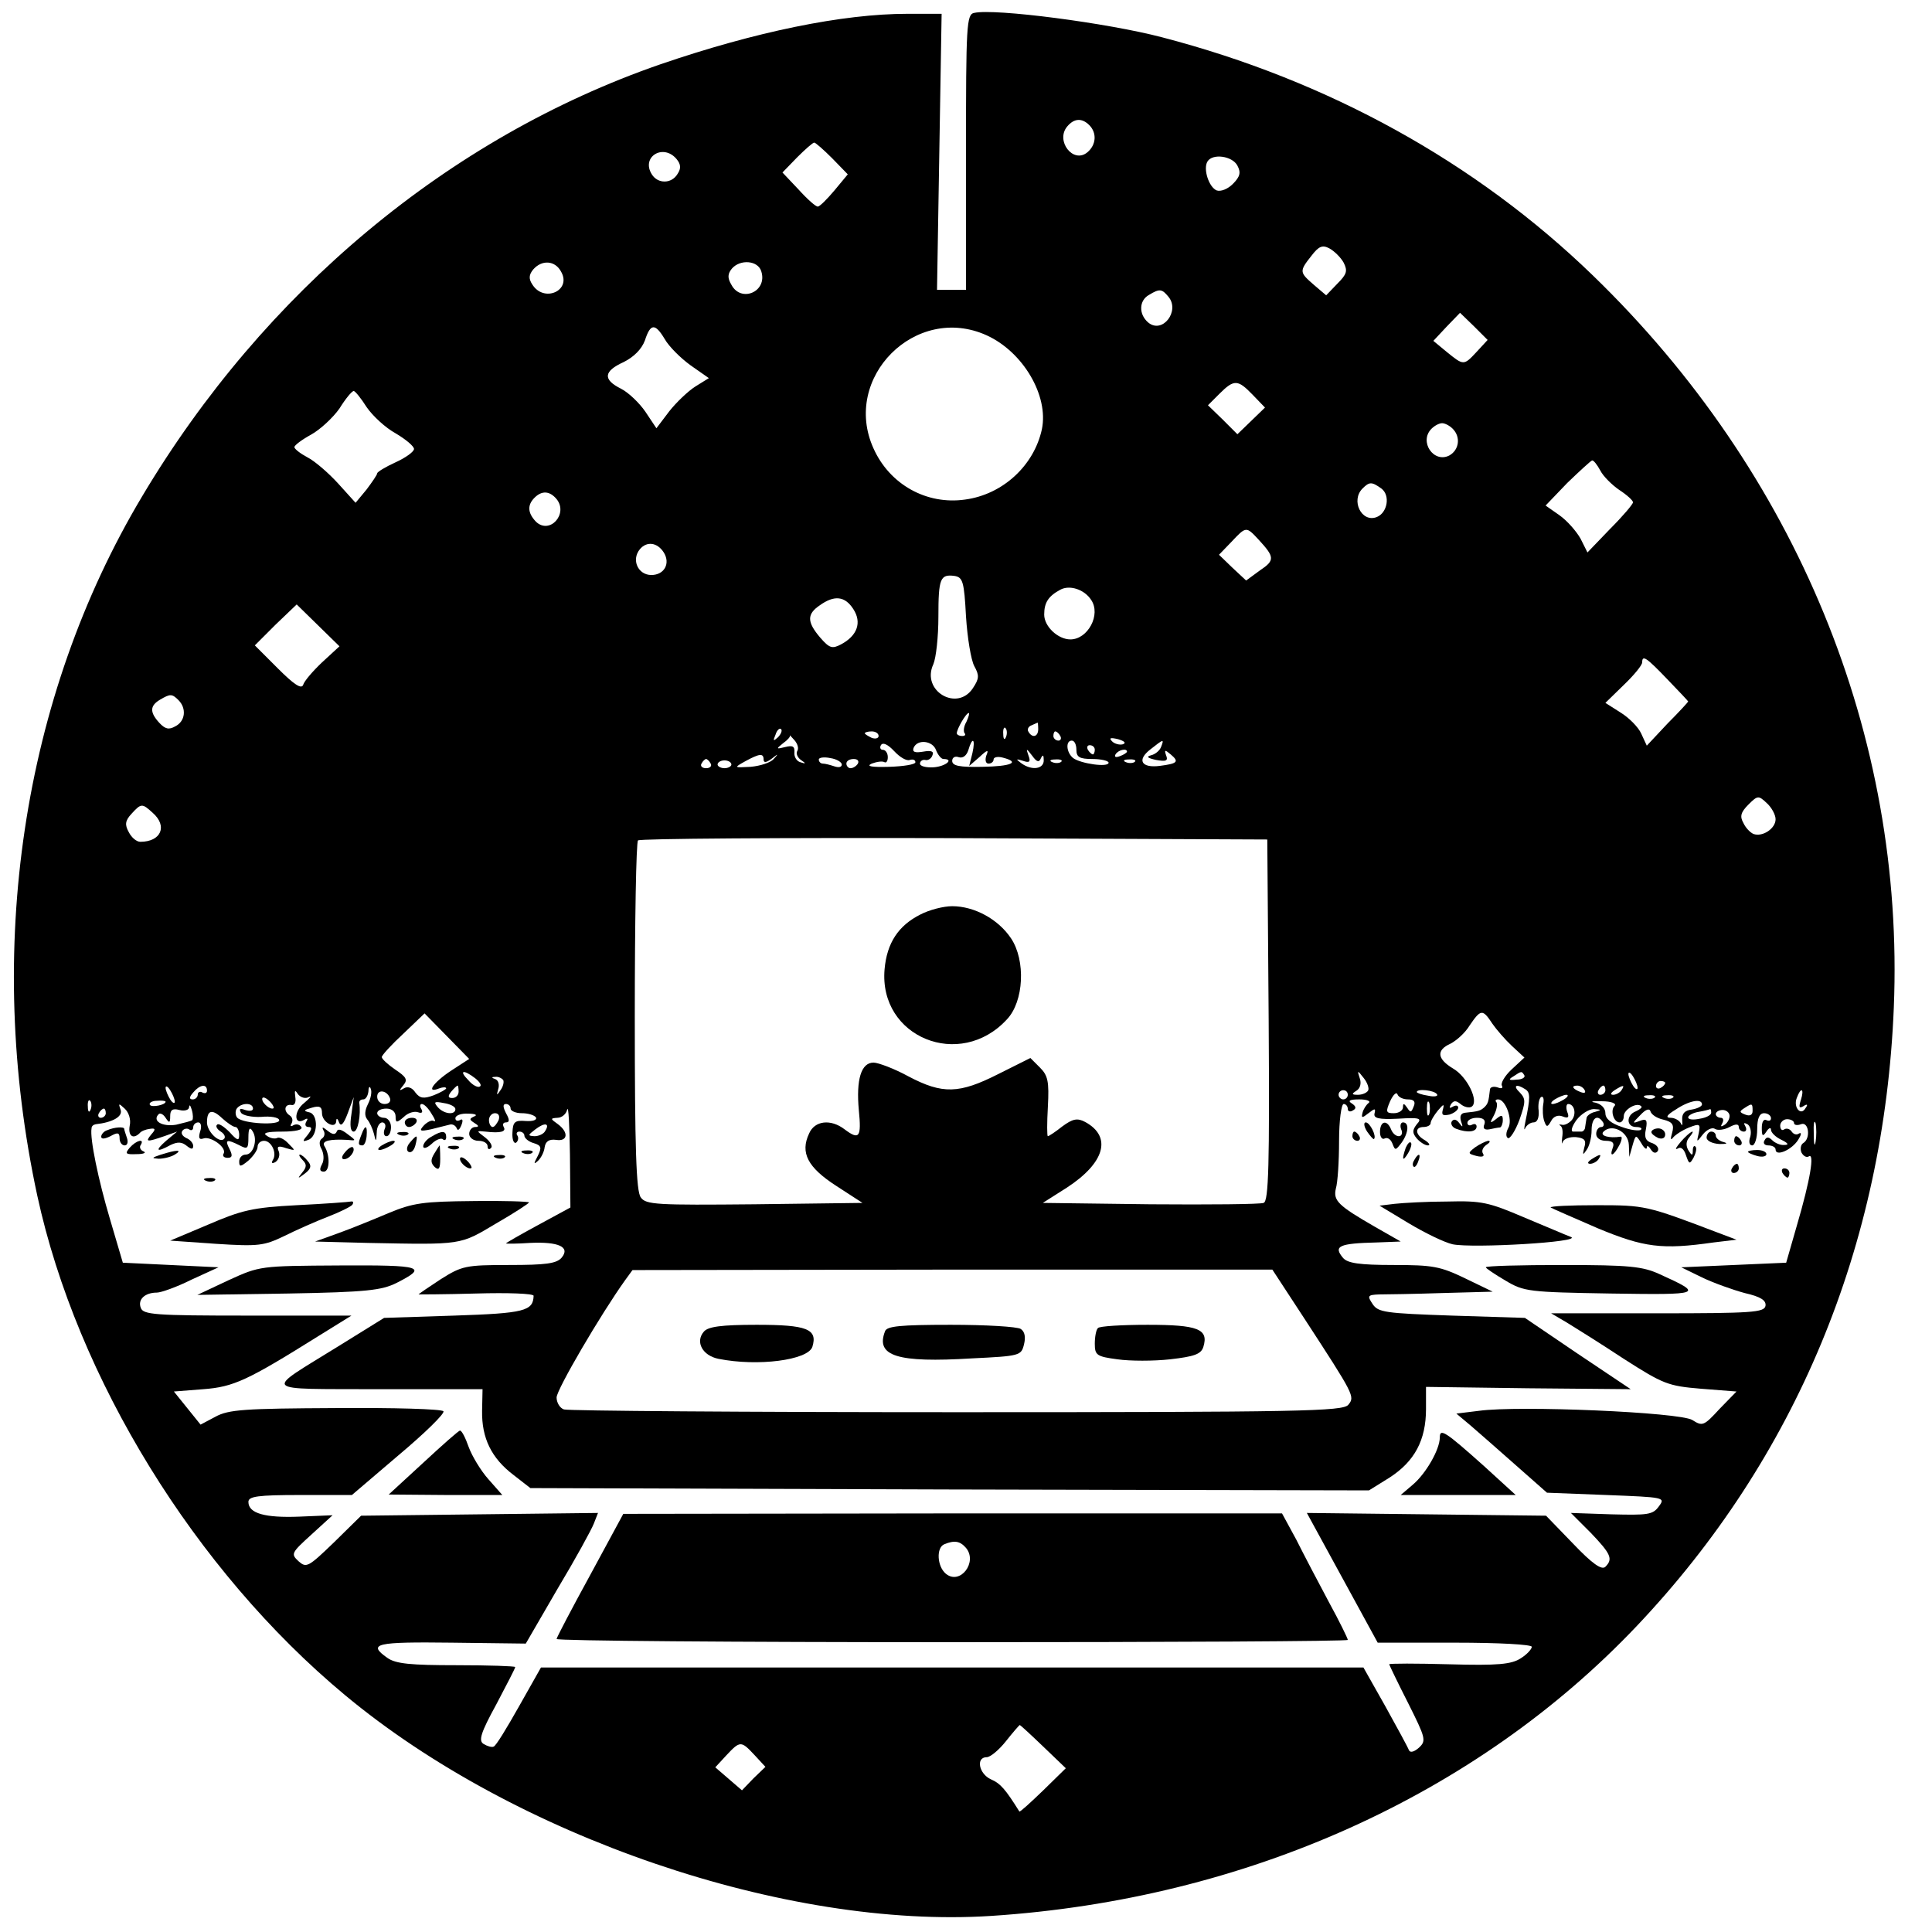 <?xml version="1.0" standalone="no"?>
<!DOCTYPE svg PUBLIC "-//W3C//DTD SVG 20010904//EN"
 "http://www.w3.org/TR/2001/REC-SVG-20010904/DTD/svg10.dtd">
<svg version="1.0" xmlns="http://www.w3.org/2000/svg"
 width="420pt" height="420pt" viewBox="0 0 420 420"
 preserveAspectRatio="xMidYMid meet">
<g transform="translate(0,420) scale(0.1,-0.1)"
fill="#000000" stroke="none">
<path d="M2118 4172 c-17 -3 -18 -26 -18 -303 l0 -299 -31 0 -32 0 5 300 5
300 -74 0 c-141 0 -331 -39 -538 -110 -459 -159 -861 -494 -1126 -939 -261
-437 -343 -986 -228 -1520 86 -397 343 -815 669 -1086 370 -308 959 -509 1405
-480 552 36 1054 262 1403 630 346 365 538 827 559 1345 24 590 -211 1162
-654 1591 -255 247 -576 424 -937 518 -118 31 -363 63 -408 53z m250 -244 c17
-17 15 -43 -4 -59 -31 -26 -70 25 -44 56 15 18 32 19 48 3z m-559 -72 l34 -35
-29 -35 c-16 -19 -32 -35 -36 -35 -4 -1 -23 16 -42 37 l-35 37 32 33 c17 17
34 32 37 32 3 0 21 -16 39 -34z m-338 -2 c9 -11 10 -20 2 -32 -13 -22 -43 -22
-56 -1 -24 38 25 68 54 33z m1219 -14 c8 -15 6 -24 -10 -40 -11 -11 -26 -17
-35 -14 -17 7 -30 47 -20 63 11 18 54 12 65 -9z m231 -211 c9 -18 7 -25 -14
-46 l-24 -25 -27 23 c-31 27 -32 29 -5 63 16 21 24 24 39 16 11 -6 25 -20 31
-31z m-1701 -20 c23 -41 -38 -68 -63 -27 -8 12 -7 21 2 32 19 22 48 20 61 -5z
m435 1 c14 -44 -44 -69 -65 -29 -9 15 -8 24 1 35 18 21 57 18 64 -6z m885 -55
c26 -31 -13 -82 -44 -56 -21 18 -20 48 2 60 23 14 28 13 42 -4z m670 -120
c-28 -30 -28 -30 -65 0 l-29 24 29 31 29 30 30 -29 30 -30 -24 -26z m-1765 28
c9 -16 34 -41 56 -57 l40 -28 -29 -18 c-16 -10 -42 -35 -57 -54 l-28 -37 -24
36 c-13 19 -37 42 -53 50 -40 20 -38 38 6 58 22 11 39 28 46 47 12 37 22 38
43 3z m700 8 c79 -36 135 -131 120 -204 -17 -79 -85 -142 -167 -153 -84 -12
-164 33 -199 111 -70 154 92 316 246 246z m578 -129 l27 -28 -30 -29 -30 -29
-32 32 -32 31 25 25 c32 32 40 31 72 -2z m-1926 -27 c13 -19 41 -45 63 -57 22
-13 40 -28 40 -34 0 -6 -18 -19 -40 -29 -22 -10 -40 -21 -40 -24 0 -3 -11 -19
-23 -35 l-24 -29 -38 42 c-21 23 -51 49 -67 57 -15 8 -28 18 -28 22 0 4 16 16
36 27 20 11 48 37 62 57 13 21 27 38 31 38 3 0 16 -16 28 -35z m2361 -47 c18
-18 14 -46 -7 -58 -34 -18 -67 30 -39 58 7 7 17 12 23 12 6 0 16 -5 23 -12z
m321 -91 c6 -12 25 -31 41 -42 17 -11 30 -23 30 -27 0 -4 -22 -30 -50 -58
l-49 -51 -15 30 c-9 16 -29 39 -46 51 l-30 21 47 49 c27 26 51 48 54 49 3 1
11 -9 18 -22z m-476 -39 c20 -15 13 -53 -10 -62 -33 -13 -57 36 -31 62 15 15
20 15 41 0z m-1793 -23 c26 -32 -15 -78 -45 -49 -18 19 -19 36 -3 52 16 16 33
15 48 -3z m1526 -88 c35 -38 36 -45 3 -67 l-30 -22 -30 28 -29 28 27 28 c32
34 32 34 59 5z m-1293 -28 c15 -24 1 -49 -27 -49 -29 0 -44 33 -25 56 15 18
38 15 52 -7z m657 -139 c3 -47 11 -95 18 -108 11 -20 11 -27 -3 -48 -34 -52
-113 -6 -86 52 6 14 11 60 11 103 0 84 4 93 35 89 18 -3 21 -12 25 -88z m272
36 c22 -32 -7 -86 -45 -86 -27 0 -57 28 -57 54 0 26 9 40 35 54 20 11 52 1 67
-22z m-517 -20 c19 -29 9 -58 -27 -77 -19 -10 -25 -8 -45 15 -29 34 -29 51 -1
70 32 23 55 20 73 -8z m-1155 -116 c-20 -19 -39 -41 -41 -49 -4 -10 -21 2 -55
36 l-50 50 45 45 46 44 46 -45 47 -46 -38 -35z m2925 -37 c25 -26 45 -47 45
-48 0 -1 -20 -23 -45 -48 l-45 -48 -12 26 c-6 14 -27 35 -45 46 l-33 21 40 39
c22 21 40 43 40 49 0 17 9 11 55 -37z m-3237 -45 c18 -18 15 -46 -7 -57 -14
-8 -22 -6 -35 8 -21 23 -20 37 2 50 22 13 26 13 40 -1z m1713 -47 c-6 -10 -7
-21 -4 -25 3 -3 1 -6 -5 -6 -7 0 -12 3 -12 6 0 9 20 44 26 44 2 0 0 -8 -5 -19z
m156 -16 c0 -17 -13 -20 -21 -6 -4 5 0 12 6 14 7 3 13 6 14 6 0 1 1 -6 1 -14z
m-566 -18 c-10 -9 -11 -8 -5 6 3 10 9 15 12 12 3 -3 0 -11 -7 -18z m496 1 c-3
-8 -6 -5 -6 6 -1 11 2 17 5 13 3 -3 4 -12 1 -19z m-454 -31 c-3 -5 1 -14 8
-19 12 -8 11 -9 -1 -5 -8 2 -14 12 -13 21 1 14 -4 16 -20 12 -20 -5 -20 -4 -5
8 10 7 17 15 15 17 -1 2 3 -2 10 -10 7 -8 10 -18 6 -24z m177 33 c0 -5 -7 -7
-15 -4 -8 4 -15 8 -15 10 0 2 7 4 15 4 8 0 15 -4 15 -10z m395 0 c3 -5 1 -10
-4 -10 -6 0 -11 5 -11 10 0 6 2 10 4 10 3 0 8 -4 11 -10z m136 -18 c-7 -2 -18
1 -23 6 -8 8 -4 9 13 5 13 -4 18 -8 10 -11z m-463 -34 c7 2 12 0 12 -5 0 -5
-26 -9 -57 -10 -38 -1 -51 1 -38 7 11 4 23 6 28 3 4 -2 7 3 7 11 0 9 -5 16
-11 16 -5 0 -7 5 -4 10 4 7 15 2 29 -13 12 -13 27 -22 34 -19z m57 21 c4 -10
11 -19 16 -19 24 0 5 -16 -21 -18 -16 -1 -30 2 -30 8 0 5 5 9 11 8 6 -2 14 3
16 10 4 9 -3 11 -20 8 -18 -3 -24 -1 -21 8 8 20 42 16 49 -5z m79 -6 l-7 -28
22 19 c18 17 21 17 15 3 -3 -10 -1 -17 5 -17 6 0 11 4 11 9 0 5 9 7 20 4 39
-10 19 -19 -45 -20 -49 -1 -65 2 -65 13 0 7 6 11 14 8 9 -3 17 3 21 15 9 31
16 25 9 -6z m226 7 c0 -16 7 -20 35 -20 19 0 35 -4 35 -8 0 -11 -61 -2 -77 10
-15 12 -17 38 -3 38 6 0 10 -9 10 -20z m184 6 c-3 -8 -13 -16 -22 -18 -11 -3
-7 -6 11 -10 22 -4 27 -2 22 10 -4 12 -3 13 10 2 19 -16 15 -20 -24 -25 -40
-5 -50 13 -20 36 29 23 30 23 23 5z m-144 -6 c0 -5 -2 -10 -4 -10 -3 0 -8 5
-11 10 -3 6 -1 10 4 10 6 0 11 -4 11 -10z m-117 -18 c4 8 6 7 6 -4 1 -20 -26
-24 -49 -7 -12 9 -12 10 4 5 14 -5 17 -2 12 11 -6 17 -5 17 8 0 10 -14 15 -15
19 -5z m187 14 c0 -2 -7 -7 -16 -10 -8 -3 -12 -2 -9 4 6 10 25 14 25 6z m-790
-17 c0 -8 6 -7 18 2 14 11 15 11 4 -1 -7 -8 -29 -15 -50 -17 -37 -2 -37 -2
-12 12 31 17 40 18 40 4z m170 -11 c0 -6 -7 -7 -16 -4 -9 3 -20 6 -25 6 -5 0
-9 4 -9 9 0 4 11 6 25 3 14 -2 25 -9 25 -14z m-285 2 c3 -5 -1 -10 -10 -10 -9
0 -13 5 -10 10 3 6 8 10 10 10 2 0 7 -4 10 -10z m45 -2 c0 -4 -7 -8 -15 -8 -8
0 -15 4 -15 8 0 5 7 9 15 9 8 0 15 -4 15 -9z m275 2 c-3 -5 -10 -10 -16 -10
-5 0 -9 5 -9 10 0 6 7 10 16 10 8 0 12 -4 9 -10z m442 4 c-3 -3 -12 -4 -19 -1
-8 3 -5 6 6 6 11 1 17 -2 13 -5z m160 0 c-3 -3 -12 -4 -19 -1 -8 3 -5 6 6 6
11 1 17 -2 13 -5z m1393 -125 c0 -20 -28 -39 -48 -32 -7 3 -17 13 -22 24 -8
14 -6 23 11 40 20 20 22 20 40 3 10 -9 19 -25 19 -35z m-3528 14 c33 -29 18
-63 -27 -63 -8 0 -19 9 -25 21 -9 16 -8 25 6 40 21 23 23 23 46 2z m2426 -451
c2 -312 0 -394 -11 -397 -7 -3 -118 -4 -246 -3 l-234 3 52 33 c83 54 99 111
40 143 -17 9 -27 7 -50 -10 -15 -12 -29 -21 -31 -21 -2 0 -2 29 0 64 3 55 0
68 -17 85 l-21 21 -70 -35 c-85 -43 -121 -44 -195 -5 -31 17 -66 30 -76 30
-27 0 -38 -37 -32 -103 6 -60 1 -66 -31 -42 -30 23 -65 19 -77 -9 -20 -42 -3
-74 59 -114 l57 -37 -235 -3 c-212 -2 -236 -1 -247 15 -10 13 -13 108 -13 393
0 207 3 380 7 383 3 4 313 6 687 5 l681 -3 3 -393z m-1778 -110 c-39 -26 -55
-50 -25 -38 8 3 15 3 15 0 0 -2 -12 -9 -27 -15 -22 -8 -30 -7 -40 6 -7 11 -17
14 -25 9 -10 -6 -11 -5 -1 7 10 12 6 18 -18 34 -16 11 -29 23 -29 27 0 4 21
27 47 51 l46 44 49 -50 48 -49 -40 -26z m2264 103 c9 -13 28 -35 43 -49 l27
-25 -28 -26 c-15 -14 -24 -30 -21 -35 3 -6 -1 -7 -9 -4 -9 3 -17 1 -17 -5 -3
-26 -4 -30 -12 -38 -9 -8 -13 -9 -42 -12 -9 -1 -12 -7 -9 -18 5 -14 4 -15 -4
-4 -6 8 -12 9 -16 3 -3 -5 1 -13 10 -16 24 -9 44 -7 44 5 0 5 -4 7 -10 4 -5
-3 -10 -1 -10 4 0 6 9 11 21 11 14 0 19 -5 16 -14 -4 -9 0 -13 11 -11 9 2 20
4 23 4 3 1 6 8 6 16 0 12 -3 12 -15 2 -13 -10 -14 -9 -4 9 6 12 8 24 5 28 -3
3 -2 6 4 6 16 0 32 -44 22 -62 -5 -9 -6 -19 -1 -22 4 -3 16 15 25 39 14 40 14
46 1 60 -16 15 -8 20 12 7 11 -7 11 -18 0 -71 -3 -14 -3 -20 0 -13 3 6 11 12
18 12 8 0 12 10 11 25 -2 14 1 27 5 30 5 3 7 -4 5 -15 -2 -12 -1 -28 2 -37 5
-14 7 -14 15 0 5 10 15 14 25 10 12 -5 15 -2 10 10 -3 9 -2 17 2 17 14 0 19
-23 7 -36 -6 -6 -15 -11 -21 -9 -5 1 -7 0 -3 -2 5 -3 6 -14 4 -26 -1 -12 -1
-16 1 -10 2 7 15 12 29 11 19 -2 23 -7 18 -23 -4 -16 -3 -17 5 -5 6 8 11 27
11 43 0 27 13 36 25 17 3 -5 1 -10 -4 -10 -6 0 -11 -7 -11 -15 0 -9 9 -15 21
-15 15 0 19 -5 15 -15 -8 -22 2 -18 14 5 6 11 7 20 3 19 -25 -4 -46 2 -37 11
18 18 54 0 55 -29 l1 -26 7 25 c7 24 7 24 19 5 6 -11 12 -15 12 -10 0 6 4 4 9
-4 5 -8 11 -9 15 -3 3 6 -2 13 -12 17 -14 4 -18 12 -14 30 4 21 1 24 -14 18
-16 -6 -16 -5 2 13 12 13 20 15 22 8 2 -7 14 -15 28 -18 20 -5 24 -11 19 -29
-4 -13 -3 -17 2 -10 5 6 20 16 35 22 23 9 25 8 21 -12 -5 -21 -5 -21 9 -3 8
10 20 16 26 12 6 -4 21 -2 32 4 13 7 20 7 20 0 0 -5 5 -10 11 -10 5 0 7 5 3
12 -4 7 -3 8 5 4 6 -4 9 -16 6 -27 -4 -11 -2 -19 4 -19 6 0 11 16 11 35 0 24
5 35 15 35 8 0 15 -5 15 -11 0 -5 -4 -7 -10 -4 -6 3 -10 -4 -10 -17 0 -18 2
-20 10 -8 5 8 10 10 10 4 0 -6 10 -16 23 -22 14 -7 17 -11 6 -11 -8 -1 -20 4
-26 10 -8 8 -13 8 -17 0 -4 -6 0 -11 8 -11 9 0 16 -4 16 -9 0 -16 35 -1 49 21
7 11 8 17 2 14 -5 -4 -12 -2 -16 4 -4 6 -11 8 -16 5 -5 -4 -9 0 -9 8 0 7 7 14
15 14 8 0 15 -4 15 -8 0 -5 7 -6 15 -3 17 7 22 -31 5 -41 -5 -3 -7 -12 -4 -20
4 -8 11 -12 16 -9 13 9 4 -49 -26 -151 l-23 -80 -114 -5 -114 -5 45 -22 c25
-12 67 -27 93 -34 35 -8 47 -16 45 -28 -3 -14 -29 -16 -234 -16 l-232 0 34
-20 c18 -11 74 -46 124 -79 86 -55 96 -59 168 -65 l77 -6 -37 -38 c-34 -37
-37 -38 -59 -24 -27 17 -378 32 -464 20 l-49 -6 31 -26 c16 -14 61 -53 98 -86
l68 -60 129 -5 c127 -5 129 -5 114 -25 -13 -18 -24 -19 -103 -17 l-88 3 43
-43 c44 -46 49 -57 32 -74 -8 -8 -29 7 -70 50 l-59 61 -260 3 -260 3 77 -141
77 -141 168 0 c96 0 167 -4 167 -9 0 -5 -11 -17 -24 -25 -20 -13 -49 -16 -155
-13 -72 2 -131 2 -131 0 0 -1 18 -39 41 -84 38 -76 40 -82 24 -97 -10 -9 -19
-12 -22 -6 -2 6 -25 48 -51 95 l-48 85 -894 0 -894 0 -48 -85 c-26 -46 -50
-86 -55 -87 -4 -2 -14 1 -22 6 -11 7 -6 24 28 86 22 42 41 78 41 81 0 2 -57 4
-128 4 -99 0 -132 3 -150 16 -44 31 -25 35 140 33 l161 -2 69 119 c39 65 74
129 79 142 l9 23 -257 -3 -258 -3 -59 -58 c-56 -54 -60 -56 -77 -41 -17 16
-16 18 28 58 l46 42 -72 -3 c-75 -3 -111 7 -111 32 0 12 20 15 113 15 l112 0
102 87 c56 47 100 90 97 95 -3 5 -109 8 -234 7 -198 -1 -233 -3 -262 -19 l-32
-17 -29 36 -29 36 64 5 c66 5 96 19 251 116 l71 44 -226 0 c-202 0 -227 2
-232 17 -7 18 9 33 35 33 9 0 43 12 75 28 l59 27 -104 5 -104 5 -28 95 c-25
84 -44 175 -40 197 0 5 4 8 9 9 37 4 60 17 54 32 -5 14 -4 14 9 2 9 -8 14 -24
11 -37 -4 -22 7 -31 22 -16 3 4 13 8 22 9 12 2 13 -1 3 -12 -14 -17 -10 -17
28 -4 l28 10 -24 -20 c-25 -22 -21 -26 10 -9 15 7 24 7 35 -2 10 -8 14 -8 14
0 0 6 -7 14 -15 17 -8 4 -12 10 -9 15 3 5 10 7 15 4 5 -4 9 -1 9 4 0 6 5 11
11 11 6 0 8 -9 4 -20 -4 -14 -2 -18 7 -15 16 6 52 -20 44 -33 -3 -5 1 -9 9 -9
10 0 11 5 4 19 -11 21 -6 22 22 8 17 -9 19 -7 19 17 0 20 3 24 9 14 12 -18 2
-51 -15 -51 -8 0 -14 -7 -14 -15 0 -12 3 -12 20 2 11 10 20 23 20 30 0 7 6 13
14 13 16 0 29 -27 19 -42 -4 -7 -1 -8 6 -4 7 5 10 15 7 23 -5 11 -1 13 16 7
21 -6 21 -6 5 10 -9 10 -20 15 -25 12 -4 -2 -14 -1 -22 5 -10 6 0 9 33 9 30 0
46 4 42 10 -4 6 -11 7 -17 4 -6 -4 -8 -2 -4 4 3 6 2 13 -4 17 -14 9 -12 25 3
23 7 -2 11 5 9 17 -2 15 -1 17 6 6 6 -7 16 -10 23 -6 8 4 3 -2 -10 -13 -23
-18 -22 -50 1 -36 7 4 8 2 4 -4 -4 -7 -2 -12 5 -12 8 0 7 -5 -2 -17 -12 -14
-12 -16 1 -11 21 7 23 56 2 60 -13 3 -12 5 6 10 17 5 22 2 22 -12 0 -20 30
-36 31 -17 0 7 3 6 6 -3 4 -10 10 -4 19 20 l13 35 -5 -37 c-4 -25 -2 -38 5
-38 9 0 16 36 12 63 0 4 3 7 9 7 5 0 10 8 11 18 0 9 3 12 5 5 3 -7 0 -21 -6
-33 -7 -14 -8 -25 -2 -33 6 -7 12 -21 15 -32 4 -18 5 -18 6 3 0 12 6 22 12 22
6 0 9 -7 5 -15 -3 -8 -1 -15 4 -15 6 0 10 9 10 20 0 11 -7 20 -15 20 -8 0 -15
5 -15 10 0 6 9 10 20 10 12 0 20 -7 20 -17 0 -14 2 -15 18 -1 9 9 23 13 31 10
8 -3 11 0 7 7 -4 6 -3 11 1 11 5 0 14 -9 21 -21 8 -12 10 -19 5 -16 -4 3 -14
-2 -21 -9 -12 -13 -9 -14 15 -9 15 4 33 8 40 10 6 2 13 -1 16 -8 2 -6 6 -3 10
7 4 10 3 15 -3 11 -6 -3 -10 -1 -10 4 0 6 12 11 28 10 15 0 21 -3 13 -6 -11
-5 -11 -7 0 -14 10 -6 11 -9 2 -9 -7 0 -13 -7 -13 -15 0 -8 9 -15 20 -15 11 0
20 -5 20 -12 0 -6 3 -8 7 -4 5 4 -1 14 -12 23 -20 15 -20 15 0 13 34 -4 46 0
40 10 -3 6 -1 10 5 10 8 0 8 6 0 20 -7 14 -7 20 0 20 5 0 10 -4 10 -10 0 -5
11 -10 24 -10 14 0 27 -4 31 -9 3 -6 -7 -9 -22 -8 -24 2 -28 -2 -29 -25 -1
-15 3 -25 8 -22 4 3 6 10 3 15 -4 5 -1 9 4 9 6 0 11 -4 11 -9 0 -5 9 -13 20
-16 17 -5 18 -10 9 -28 -9 -17 -9 -19 0 -11 7 6 14 20 15 30 2 13 10 18 25 16
25 -4 28 16 4 34 -17 12 -17 13 -1 14 9 0 19 8 21 18 3 9 5 -35 6 -98 l1 -115
-70 -38 c-39 -21 -70 -39 -70 -40 0 -1 24 -1 52 1 63 3 88 -9 69 -32 -11 -13
-35 -16 -114 -16 -95 0 -103 -2 -149 -31 -26 -17 -48 -32 -48 -33 0 0 56 0
125 2 69 2 125 0 125 -5 -1 -33 -20 -38 -172 -43 l-153 -5 -100 -62 c-163
-101 -172 -92 87 -93 l227 0 -1 -47 c-1 -59 20 -103 69 -140 l36 -28 912 -3
911 -2 45 28 c54 35 79 81 79 149 l0 48 222 -3 223 -2 -115 77 -115 78 -159 5
c-145 5 -160 7 -172 25 -12 18 -11 20 14 21 15 0 77 1 137 3 l110 3 -60 29
c-54 26 -70 29 -156 29 -74 0 -99 4 -109 15 -22 26 -10 32 73 34 l52 2 -56 32
c-80 46 -91 57 -85 83 4 13 7 59 7 104 0 44 5 80 10 80 5 0 9 -5 9 -11 0 -5 5
-7 11 -3 8 4 7 9 -2 15 -10 6 -5 9 16 9 17 0 26 -4 20 -8 -5 -4 -11 -13 -13
-21 -3 -12 -1 -12 13 -1 14 11 16 11 13 -1 -2 -10 9 -13 51 -11 48 3 53 1 41
-12 -10 -13 -10 -19 0 -31 7 -8 18 -15 24 -15 6 0 3 5 -6 11 -22 12 -23 29 -3
29 8 0 15 4 15 8 0 5 7 17 16 28 12 14 14 15 11 3 -4 -13 -1 -15 14 -12 10 3
19 10 19 15 0 5 -5 6 -12 2 -7 -4 -8 -3 -4 5 6 9 11 9 21 1 8 -7 19 -9 24 -6
17 11 -9 65 -40 83 -35 21 -37 40 -6 54 12 6 32 23 42 40 24 35 28 36 49 4z
m-2211 -119 c10 -8 15 -16 10 -18 -4 -3 -16 3 -25 14 -21 21 -11 24 15 4z
m1941 -27 c-3 -5 -13 -9 -22 -9 -14 0 -14 2 -3 9 8 5 11 16 7 27 -6 18 -5 18
9 0 8 -10 12 -23 9 -27z m340 33 c2 -4 -5 -9 -17 -9 -17 -2 -19 0 -7 7 18 12
18 12 24 2z m246 -27 c0 -5 -5 -3 -10 5 -5 8 -10 20 -10 25 0 6 5 3 10 -5 5
-8 10 -19 10 -25z m-2466 17 c2 -4 0 -14 -6 -22 -8 -12 -9 -12 -5 2 3 9 1 19
-6 22 -9 3 -9 5 0 5 6 1 14 -3 17 -7z m2526 -6 c0 -3 -4 -8 -10 -11 -5 -3 -10
-1 -10 4 0 6 5 11 10 11 6 0 10 -2 10 -4z m-3240 -41 c0 -5 -5 -3 -10 5 -5 8
-10 20 -10 25 0 6 5 3 10 -5 5 -8 10 -19 10 -25z m70 24 c0 -5 -4 -7 -10 -4
-5 3 -10 1 -10 -4 0 -6 -5 -11 -11 -11 -8 0 -8 5 1 15 14 17 30 20 30 4z m547
-2 c0 -8 -6 -14 -14 -14 -9 0 -10 4 -2 14 6 7 12 13 14 13 1 0 2 -6 2 -13z
m2448 3 c3 -6 -1 -7 -9 -4 -18 7 -21 14 -7 14 6 0 13 -4 16 -10z m45 0 c0 -5
-5 -10 -11 -10 -5 0 -7 5 -4 10 3 6 8 10 11 10 2 0 4 -4 4 -10z m35 0 c-3 -5
-12 -10 -18 -10 -7 0 -6 4 3 10 19 12 23 12 15 0z m-2677 -18 c2 -7 -3 -12
-12 -12 -9 0 -16 7 -16 16 0 17 22 14 28 -4z m2082 8 c0 -5 -4 -10 -10 -10 -5
0 -10 5 -10 10 0 6 5 10 10 10 6 0 10 -4 10 -10z m131 -10 c13 0 17 -5 12 -16
-5 -13 -7 -13 -14 -2 -7 10 -9 10 -9 1 0 -7 -9 -13 -20 -13 -17 0 -18 3 -8 26
7 15 14 21 16 15 2 -6 12 -11 23 -11z m63 11 c3 -4 -6 -6 -19 -3 -14 2 -25 6
-25 8 0 8 39 4 44 -5z m791 -12 c-5 -16 -4 -19 5 -14 9 6 11 4 5 -4 -10 -18
-27 2 -19 22 9 25 17 21 9 -4z m-3320 -18 c-6 -5 -25 10 -25 20 0 5 6 4 14 -3
8 -7 12 -15 11 -17z m2805 19 c-8 -5 -19 -10 -25 -10 -5 0 -3 5 5 10 8 5 20
10 25 10 6 0 3 -5 -5 -10z m197 4 c-3 -3 -12 -4 -19 -1 -8 3 -5 6 6 6 11 1 17
-2 13 -5z m40 0 c-3 -3 -12 -4 -19 -1 -8 3 -5 6 6 6 11 1 17 -2 13 -5z m-3440
-26 c-3 -8 -6 -5 -6 6 -1 11 2 17 5 13 3 -3 4 -12 1 -19z m163 17 c0 -7 -30
-13 -34 -7 -3 4 4 9 15 9 10 1 19 0 19 -2z m630 -16 c0 -14 -26 -11 -39 5 -9
11 -6 12 14 8 14 -2 25 -8 25 -13z m2117 -11 c-3 -7 -5 -2 -5 12 0 14 2 19 5
13 2 -7 2 -19 0 -25z m403 18 c-10 -10 -2 -36 11 -36 5 0 9 6 9 14 0 14 29 31
38 21 3 -2 -3 -7 -12 -11 -21 -8 -21 -34 1 -34 9 0 14 -3 10 -6 -3 -3 -22 -1
-41 6 -24 8 -36 18 -36 30 0 11 -9 20 -22 23 -13 2 -6 4 14 3 21 0 33 -5 28
-10z m190 3 c0 -4 -10 -9 -22 -11 -16 -2 -22 -9 -21 -23 1 -11 0 -14 -3 -7 -3
6 -13 12 -22 12 -12 0 -9 6 11 18 28 19 57 25 57 11z m-3282 -34 c-2 -2 -18
-6 -35 -10 -30 -5 -53 8 -38 23 3 3 10 0 15 -8 8 -12 10 -12 10 4 0 13 5 17
20 13 11 -3 21 0 21 6 1 7 3 4 6 -6 3 -10 3 -20 1 -22z m132 25 c0 -5 -7 -6
-17 -3 -11 4 -14 3 -9 -6 4 -6 24 -10 44 -9 20 2 38 -1 39 -7 2 -12 -78 -8
-91 5 -4 4 -5 13 -2 19 9 14 36 15 36 1z m3260 -5 c0 -9 -6 -12 -16 -8 -13 5
-13 7 -2 14 17 11 18 11 18 -6z m-3580 -5 c0 -5 -5 -10 -11 -10 -5 0 -7 5 -4
10 3 6 8 10 11 10 2 0 4 -4 4 -10z m282 -30 c4 0 8 -8 8 -17 0 -14 -4 -13 -21
6 -12 12 -24 20 -27 16 -4 -3 0 -10 8 -15 8 -5 11 -12 7 -16 -10 -10 -37 16
-37 36 0 27 11 30 33 9 11 -10 24 -19 29 -19z m2956 33 c-10 -2 -19 -9 -19
-14 -1 -5 -2 -13 -3 -19 0 -5 -4 -10 -8 -10 -5 0 -13 0 -18 0 -6 0 -3 11 7 25
10 13 27 24 38 24 17 -1 17 -2 3 -6z m252 -2 c0 -5 -11 -11 -25 -13 -14 -3
-25 -2 -25 3 0 4 10 10 23 12 12 2 23 5 25 6 1 0 2 -3 2 -8z m40 -7 c0 -7 -5
-16 -12 -20 -7 -4 -8 -3 -4 4 4 7 2 12 -3 12 -6 0 -11 4 -11 8 0 5 7 9 15 9 8
0 15 -6 15 -13z m-2676 -9 c-4 -8 -9 -15 -13 -15 -4 0 -8 7 -8 15 0 8 6 15 13
15 8 0 11 -6 8 -15z m2863 -47 c-2 -13 -4 -5 -4 17 -1 22 1 32 4 23 2 -10 2
-28 0 -40z m-2762 23 c-3 -6 -14 -11 -23 -11 -15 1 -15 2 2 15 21 16 32 13 21
-4z m1651 -408 c108 -166 110 -169 95 -187 -12 -14 -103 -16 -851 -16 -461 0
-845 3 -854 6 -9 3 -16 15 -16 26 0 17 96 181 149 255 l16 22 695 1 696 0 70
-107z m-568 -930 l49 -47 -49 -48 c-28 -27 -51 -48 -52 -46 -30 48 -41 61 -62
70 -26 12 -33 48 -9 48 8 0 27 16 42 35 15 19 29 35 30 35 1 0 24 -21 51 -47z
m-628 -18 l24 -26 -26 -25 -25 -26 -29 25 -29 25 24 26 c30 32 32 32 61 1z"/>
<path d="M2001 2212 c-48 -24 -73 -62 -78 -119 -13 -148 164 -220 266 -109 37
39 41 128 9 176 -28 42 -80 70 -128 70 -19 0 -50 -8 -69 -18z"/>
<path d="M880 1760 c0 -5 4 -10 9 -10 6 0 13 5 16 10 3 6 -1 10 -9 10 -9 0
-16 -4 -16 -10z"/>
<path d="M2972 1740 c7 -10 14 -18 15 -16 6 6 -9 36 -18 36 -5 0 -4 -9 3 -20z"/>
<path d="M3000 1739 c0 -11 5 -17 10 -14 6 3 13 -1 17 -11 6 -16 7 -15 20 2
15 21 17 44 3 44 -5 0 -7 -7 -4 -15 4 -8 1 -15 -5 -15 -7 0 -14 7 -17 15 -9
22 -24 18 -24 -6z"/>
<path d="M233 1743 c-7 -2 -13 -9 -13 -14 0 -6 8 -5 20 1 16 9 20 8 20 -5 0
-8 5 -15 11 -15 6 0 8 7 5 16 -3 9 -6 18 -6 20 0 5 -21 4 -37 -3z"/>
<path d="M703 1743 c4 -6 3 -14 -3 -18 -6 -4 -7 -13 -1 -23 5 -10 6 -24 1 -33
-6 -11 -5 -16 4 -16 13 0 14 36 1 56 -6 11 12 15 50 13 20 -2 20 -2 0 13 -13
10 -21 12 -23 5 -3 -7 -9 -7 -20 2 -10 8 -13 9 -9 1z"/>
<path d="M786 1734 c-8 -20 -8 -24 2 -24 4 0 8 9 9 20 2 24 -3 26 -11 4z"/>
<path d="M3590 1739 c0 -4 7 -9 15 -13 9 -3 15 0 15 8 0 7 -7 13 -15 13 -8 0
-15 -4 -15 -8z"/>
<path d="M868 1733 c7 -3 16 -2 19 1 4 3 -2 6 -13 5 -11 0 -14 -3 -6 -6z"/>
<path d="M938 1729 c-10 -5 -18 -15 -18 -21 0 -6 8 -4 18 5 10 10 22 14 25 10
4 -3 7 -1 7 5 0 14 -9 15 -32 1z"/>
<path d="M2940 1730 c0 -5 5 -10 11 -10 5 0 7 5 4 10 -3 6 -8 10 -11 10 -2 0
-4 -4 -4 -10z"/>
<path d="M3654 1718 c-10 -12 -14 -18 -7 -15 7 5 14 -1 18 -14 7 -20 8 -21 17
-5 5 10 7 20 4 23 -3 4 -6 0 -6 -8 0 -12 -2 -12 -10 1 -5 9 -5 19 2 27 18 22
2 14 -18 -9z"/>
<path d="M3710 1727 c0 -7 12 -13 28 -14 15 0 19 1 10 4 -10 2 -18 9 -18 14 0
5 -4 9 -10 9 -5 0 -10 -6 -10 -13z"/>
<path d="M891 1716 c-7 -8 -8 -17 -3 -20 6 -3 12 3 15 14 6 24 4 25 -12 6z"/>
<path d="M988 1723 c7 -3 16 -2 19 1 4 3 -2 6 -13 5 -11 0 -14 -3 -6 -6z"/>
<path d="M3770 1720 c0 -5 5 -10 11 -10 5 0 7 5 4 10 -3 6 -8 10 -11 10 -2 0
-4 -4 -4 -10z"/>
<path d="M282 1705 c-11 -13 -9 -15 15 -14 15 0 22 3 15 6 -6 2 -10 9 -6 14 9
15 -10 10 -24 -6z"/>
<path d="M830 1710 c-8 -5 -10 -10 -5 -10 6 0 17 5 25 10 8 5 11 10 5 10 -5 0
-17 -5 -25 -10z"/>
<path d="M3056 1705 c-9 -26 -7 -32 5 -12 6 10 9 21 6 23 -2 3 -7 -2 -11 -11z"/>
<path d="M3207 1706 c-17 -13 -16 -14 3 -19 12 -3 18 -1 14 5 -4 6 0 14 7 19
8 5 10 9 4 9 -5 -1 -18 -7 -28 -14z"/>
<path d="M750 1695 c-8 -9 -8 -15 -2 -15 12 0 26 19 19 26 -2 2 -10 -2 -17
-11z"/>
<path d="M944 1692 c-8 -13 -8 -20 1 -29 9 -8 12 -4 12 18 0 16 -1 29 -1 29
-1 0 -6 -8 -12 -18z"/>
<path d="M978 1703 c7 -3 16 -2 19 1 4 3 -2 6 -13 5 -11 0 -14 -3 -6 -6z"/>
<path d="M350 1690 c-21 -7 -21 -8 -5 -9 11 0 27 4 35 9 18 11 5 11 -30 0z"/>
<path d="M1138 1693 c7 -3 16 -2 19 1 4 3 -2 6 -13 5 -11 0 -14 -3 -6 -6z"/>
<path d="M3800 1696 c0 -2 9 -6 20 -9 11 -3 20 -1 20 4 0 5 -9 9 -20 9 -11 0
-20 -2 -20 -4z"/>
<path d="M658 1678 c9 -9 9 -15 -1 -27 -11 -14 -10 -14 6 -2 13 10 15 17 6 27
-6 8 -14 14 -17 14 -3 0 -1 -5 6 -12z"/>
<path d="M1000 1681 c0 -10 19 -25 25 -20 1 2 -3 10 -11 17 -8 7 -14 8 -14 3z"/>
<path d="M1078 1683 c7 -3 16 -2 19 1 4 3 -2 6 -13 5 -11 0 -14 -3 -6 -6z"/>
<path d="M3075 1679 c-4 -6 -5 -12 -2 -15 2 -3 7 2 10 11 7 17 1 20 -8 4z"/>
<path d="M3460 1680 c-9 -6 -10 -10 -3 -10 6 0 15 5 18 10 8 12 4 12 -15 0z"/>
<path d="M3765 1660 c-3 -5 -1 -10 4 -10 6 0 11 5 11 10 0 6 -2 10 -4 10 -3 0
-8 -4 -11 -10z"/>
<path d="M3875 1650 c3 -5 8 -10 11 -10 2 0 4 5 4 10 0 6 -5 10 -11 10 -5 0
-7 -4 -4 -10z"/>
<path d="M448 1633 c7 -3 16 -2 19 1 4 3 -2 6 -13 5 -11 0 -14 -3 -6 -6z"/>
<path d="M645 1580 c-96 -5 -120 -11 -192 -42 l-83 -35 100 -7 c93 -6 104 -4
148 17 26 13 69 32 95 42 26 10 50 22 53 26 3 5 2 8 -3 7 -4 -1 -57 -5 -118
-8z"/>
<path d="M845 1563 c-33 -14 -82 -34 -110 -44 l-50 -18 115 -3 c206 -4 199 -5
278 42 40 23 72 44 72 46 0 2 -55 4 -122 3 -108 -1 -130 -4 -183 -26z"/>
<path d="M3032 1583 l-33 -4 63 -38 c35 -21 78 -42 96 -46 44 -9 284 5 257 16
-11 4 -57 24 -103 43 -75 32 -91 36 -165 34 -45 0 -97 -3 -115 -5z"/>
<path d="M3371 1575 c3 -2 49 -22 102 -45 101 -42 140 -47 252 -31 l50 6 -45
17 c-150 57 -154 58 -259 58 -57 0 -102 -2 -100 -5z"/>
<path d="M497 1417 l-68 -32 198 3 c170 3 203 7 235 23 69 35 57 39 -124 38
-173 -1 -173 -1 -241 -32z"/>
<path d="M3230 1445 c0 -2 19 -15 43 -29 40 -24 51 -25 228 -28 200 -3 204 -2
107 42 -37 17 -66 20 -210 20 -93 0 -168 -2 -168 -5z"/>
<path d="M920 1020 l-75 -69 124 -1 123 0 -30 34 c-17 19 -36 51 -43 70 -7 20
-15 36 -19 36 -3 0 -39 -32 -80 -70z"/>
<path d="M3130 1075 c0 -26 -30 -78 -58 -102 l-27 -23 125 0 125 0 -69 63
c-84 75 -96 83 -96 62z"/>
<path d="M1283 776 c-40 -73 -73 -136 -73 -139 0 -4 387 -7 860 -7 473 0 860
2 860 5 0 3 -18 40 -41 82 -23 43 -55 104 -71 136 l-31 57 -716 0 -716 -1 -72
-133z m817 59 c26 -31 -13 -82 -44 -56 -19 16 -21 57 -3 64 22 9 34 7 47 -8z"/>
<path d="M1530 1305 c-19 -22 -3 -52 32 -59 85 -17 194 -3 204 26 12 39 -12
48 -121 48 -77 0 -106 -4 -115 -15z"/>
<path d="M1924 1306 c-21 -54 26 -69 189 -59 104 5 107 6 113 30 4 16 2 28 -7
34 -8 5 -76 9 -152 9 -111 0 -139 -3 -143 -14z"/>
<path d="M2387 1313 c-4 -3 -7 -19 -7 -34 0 -25 4 -28 49 -34 28 -4 79 -4 115
0 52 6 67 11 72 27 12 39 -12 48 -121 48 -56 0 -105 -3 -108 -7z"/>
</g>
</svg>
